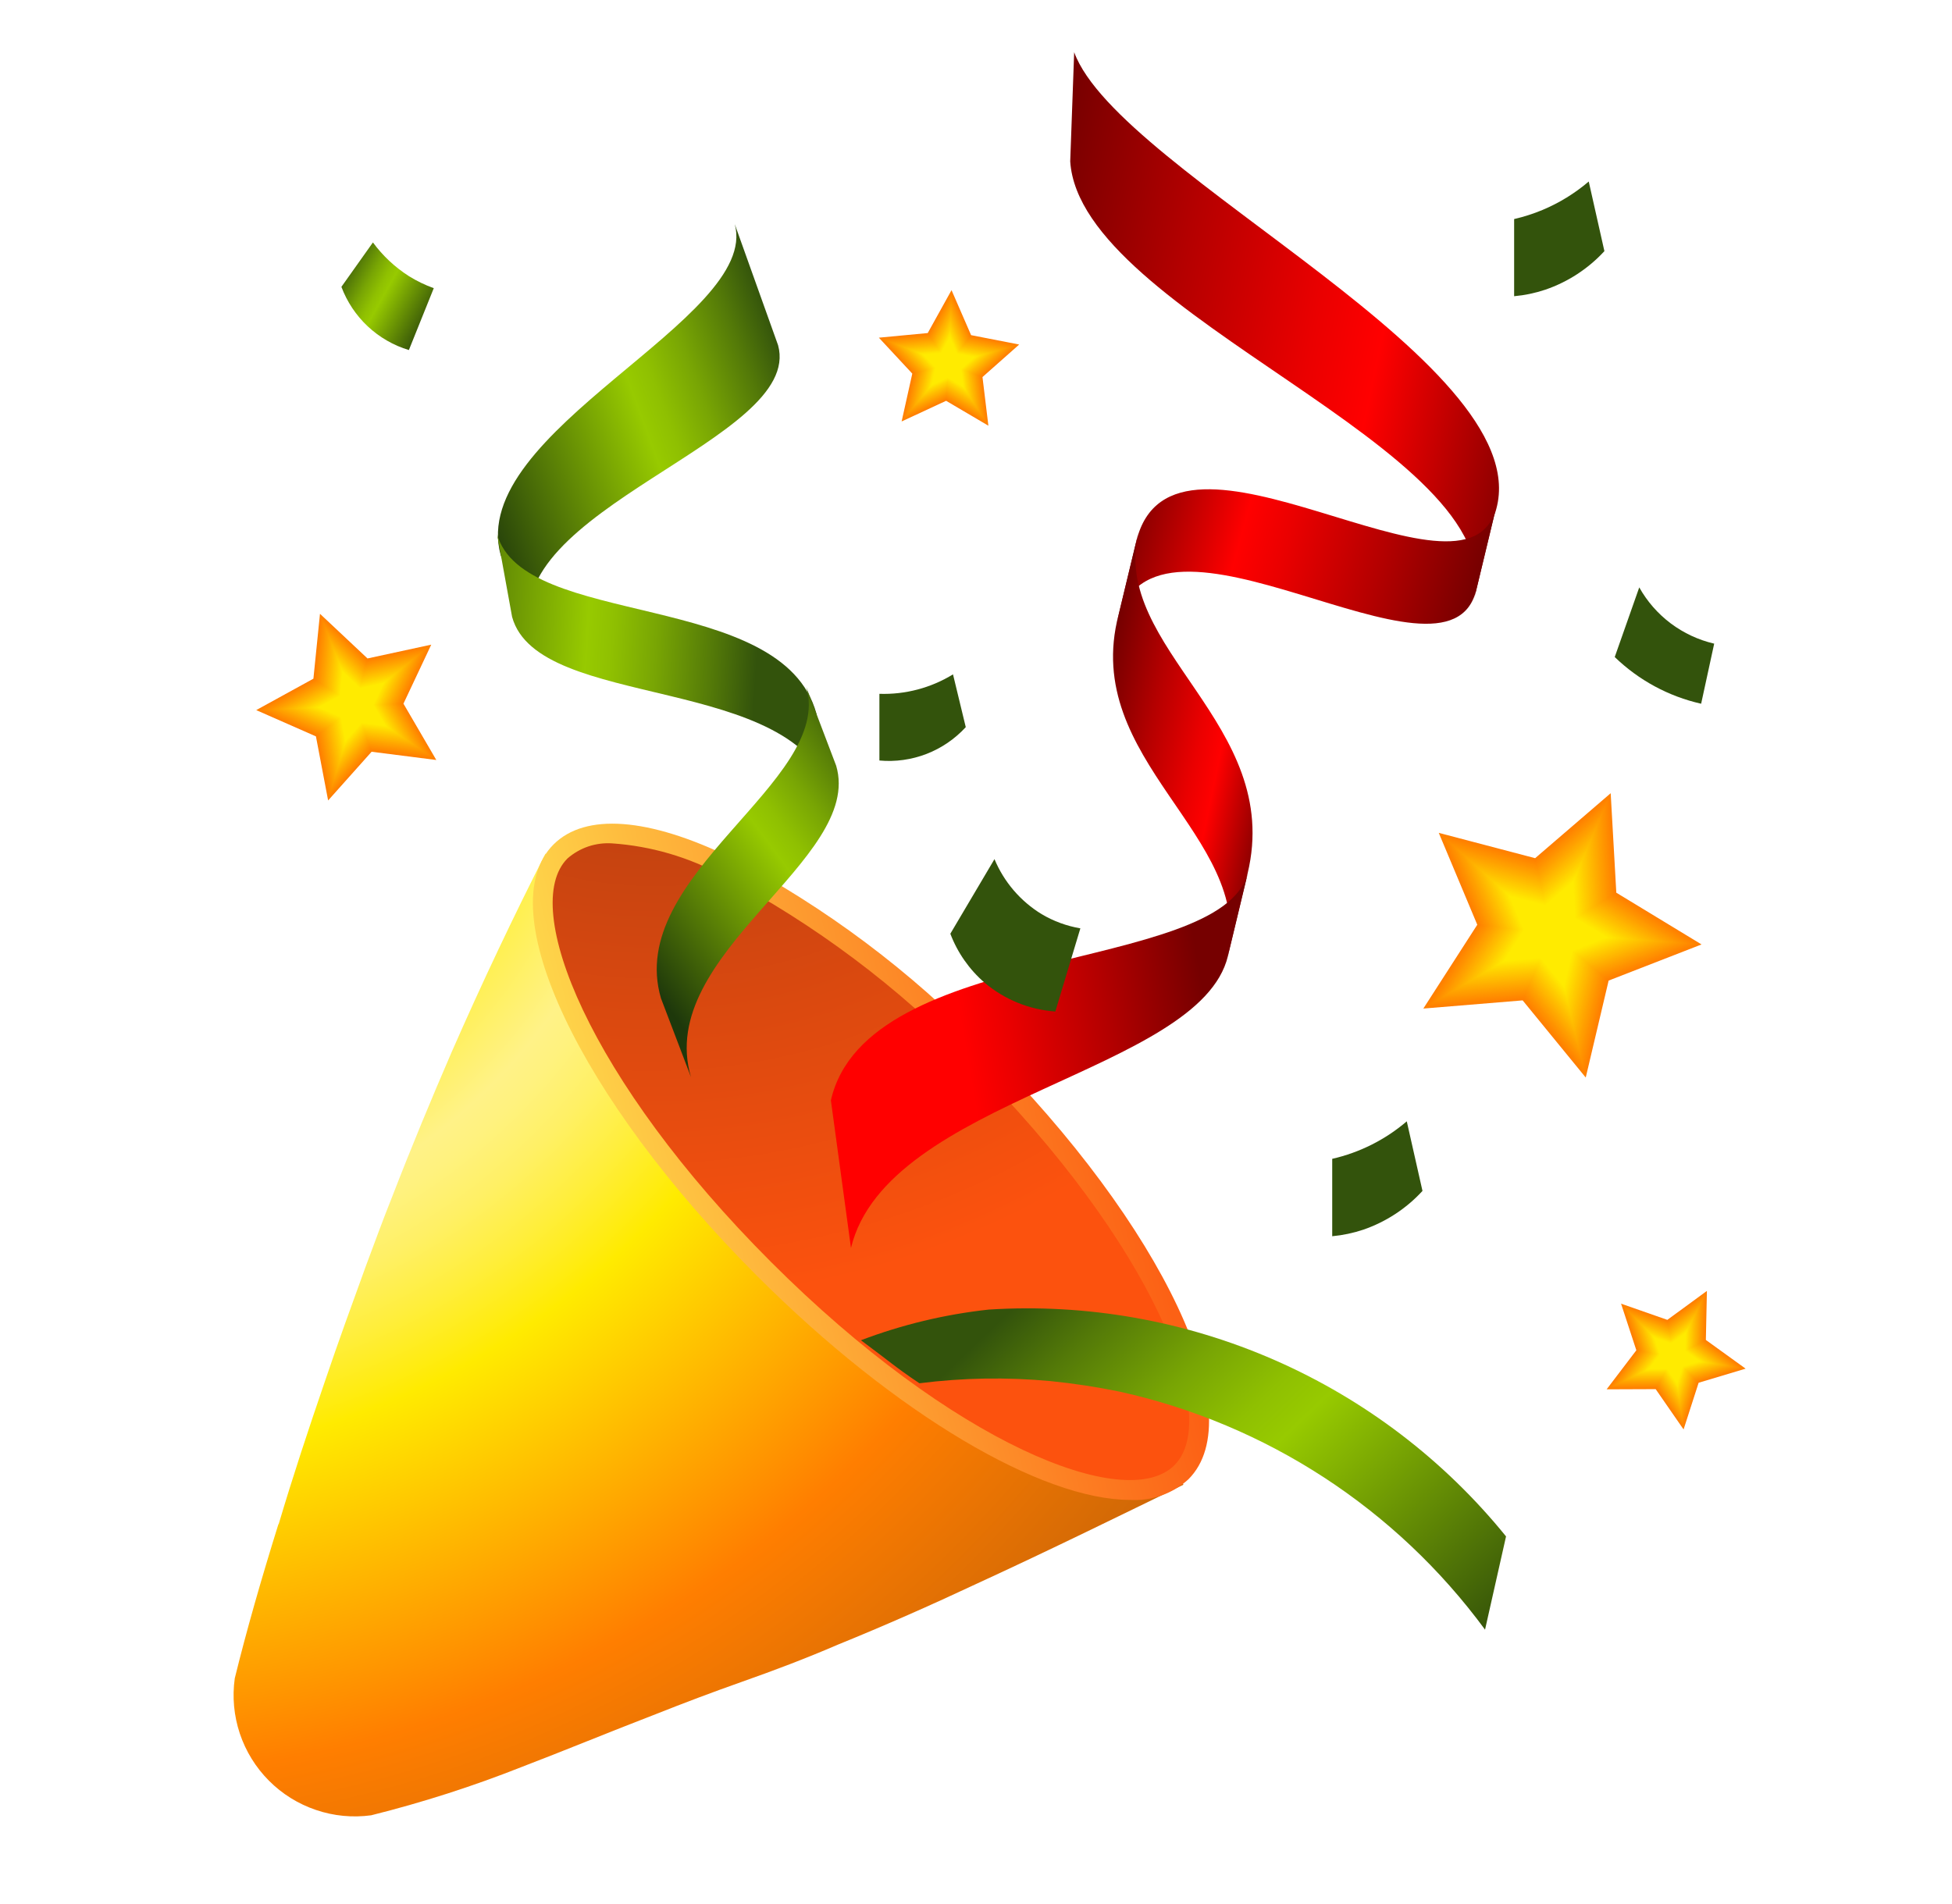 <svg xmlns="http://www.w3.org/2000/svg" width="41" height="40" viewBox="0 0 41 40" fill="none">
  <path d="M24.859 31.19C23.579 31.812 22.09 32.547 20.511 33.273C19.567 33.716 18.579 34.153 17.594 34.553C16.927 34.841 16.249 35.097 15.585 35.331C14.957 35.553 14.359 35.779 13.785 36.007C12.792 36.389 11.868 36.773 10.962 37.119C9.93 37.528 8.873 37.867 7.796 38.136C7.406 38.189 7.009 38.151 6.637 38.024C6.264 37.898 5.926 37.688 5.649 37.409C5.371 37.13 5.162 36.791 5.037 36.418C4.913 36.045 4.876 35.649 4.931 35.259C5.177 34.259 5.487 33.176 5.847 32.023L5.854 32.017C6.147 31.031 6.482 30.017 6.828 29.009C7.103 28.196 7.397 27.389 7.684 26.599C7.869 26.103 8.048 25.613 8.24 25.134C8.647 24.082 9.065 23.077 9.484 22.108C10.136 20.619 10.8 19.226 11.457 17.933C15.926 22.35 20.393 26.769 24.859 31.19Z" fill="url(#paint0_radial_10_2471)"/>
  <path d="M24.814 30.93C26.056 29.688 24.142 25.762 20.541 22.161C16.939 18.559 13.013 16.646 11.772 17.887C10.531 19.128 12.444 23.054 16.046 26.656C19.647 30.257 23.573 32.171 24.814 30.93Z" fill="url(#paint1_radial_10_2471)"/>
  <path d="M23.733 31.51C21.89 31.51 18.82 29.725 15.899 26.803C12.16 23.064 10.283 19.083 11.626 17.741C12.293 17.074 13.62 17.172 15.363 18.021C17.34 19.06 19.137 20.408 20.689 22.014C24.427 25.753 26.305 29.734 24.962 31.077C24.797 31.228 24.603 31.344 24.392 31.418C24.18 31.493 23.956 31.524 23.733 31.51ZM12.861 17.718C12.691 17.706 12.52 17.728 12.358 17.782C12.197 17.837 12.047 17.923 11.919 18.035C10.905 19.049 12.381 22.696 16.192 26.509C20.004 30.323 23.652 31.797 24.667 30.782C25.681 29.767 24.205 26.121 20.393 22.308C18.874 20.736 17.114 19.415 15.18 18.396C14.465 18.006 13.674 17.775 12.861 17.718Z" fill="url(#paint2_linear_10_2471)"/>
  <path d="M33.831 16.664L33.949 18.754L35.739 19.841L33.788 20.6L33.307 22.637L31.982 21.016L29.896 21.188L31.029 19.427L30.22 17.497L32.244 18.029L33.831 16.664Z" fill="#FF7E00"/>
  <path d="M33.817 16.696L33.934 18.763L35.704 19.838L33.774 20.589L33.298 22.604L31.988 21.001L29.925 21.171L31.045 19.429L30.246 17.519L32.247 18.047L33.817 16.696Z" fill="#FF8000"/>
  <path d="M33.803 16.728L33.92 18.773L35.67 19.836L33.761 20.578L33.291 22.571L31.995 20.985L29.954 21.153L31.062 19.432L30.271 17.543L32.252 18.063L33.803 16.728Z" fill="#FF8100"/>
  <path d="M33.79 16.76L33.905 18.782L35.636 19.833L33.748 20.567L33.283 22.538L32.002 20.97L29.983 21.137L31.078 19.433L30.297 17.565L32.255 18.081L33.79 16.76Z" fill="#FF8300"/>
  <path d="M33.777 16.792L33.89 18.791L35.602 19.831L33.735 20.557L33.275 22.505L32.008 20.955L30.013 21.119L31.096 19.435L30.323 17.588L32.259 18.098L33.777 16.792Z" fill="#FF8400"/>
  <path d="M33.763 16.823L33.875 18.8L35.567 19.828L33.721 20.546L33.267 22.473L32.014 20.939L30.041 21.102L31.112 19.437L30.348 17.611L32.262 18.115L33.763 16.823Z" fill="#FF8700"/>
  <path d="M33.749 16.855L33.861 18.809L35.533 19.826L33.709 20.535L33.259 22.44L32.021 20.924L30.071 21.085L31.129 19.439L30.373 17.633L32.266 18.132L33.749 16.855Z" fill="#FF8800"/>
  <path d="M33.736 16.887L33.846 18.818L35.499 19.823L33.696 20.524L33.252 22.407L32.028 20.909L30.099 21.067L31.146 19.441L30.399 17.657L32.27 18.149L33.736 16.887Z" fill="#FF8A00"/>
  <path d="M33.723 16.919L33.831 18.828L35.464 19.821L33.683 20.513L33.243 22.374L32.034 20.893L30.128 21.051L31.163 19.442L30.425 17.679L32.273 18.166L33.723 16.919Z" fill="#FF8C00"/>
  <path d="M33.709 16.951L33.816 18.837L35.43 19.818L33.67 20.503L33.236 22.341L32.041 20.878L30.158 21.033L31.18 19.445L30.45 17.703L32.277 18.183L33.709 16.951Z" fill="#FF8E00"/>
  <path d="M33.695 16.983L33.801 18.846L35.396 19.815L33.657 20.492L33.227 22.308L32.047 20.863L30.186 21.017L31.197 19.447L30.476 17.725L32.281 18.2L33.695 16.983Z" fill="#FF9000"/>
  <path d="M33.682 17.015L33.787 18.855L35.362 19.812L33.643 20.481L33.22 22.275L32.053 20.848L30.216 20.999L31.213 19.448L30.502 17.747L32.284 18.218L33.682 17.015Z" fill="#FF9100"/>
  <path d="M33.668 17.047L33.772 18.865L35.328 19.81L33.631 20.47L33.212 22.242L32.06 20.832L30.245 20.982L31.23 19.451L30.527 17.771L32.288 18.234L33.668 17.047Z" fill="#FF9300"/>
  <path d="M33.655 17.078L33.756 18.874L35.293 19.808L33.617 20.459L33.204 22.21L32.066 20.817L30.274 20.965L31.246 19.453L30.552 17.793L32.291 18.252L33.655 17.078Z" fill="#FF9500"/>
  <path d="M33.642 17.11L33.742 18.883L35.259 19.805L33.604 20.448L33.197 22.177L32.072 20.802L30.303 20.948L31.264 19.454L30.578 17.817L32.295 18.268L33.642 17.11Z" fill="#FF9700"/>
  <path d="M33.627 17.142L33.727 18.892L35.225 19.802L33.592 20.438L33.188 22.144L32.079 20.787L30.332 20.931L31.281 19.456L30.604 17.839L32.299 18.286L33.627 17.142Z" fill="#FF9900"/>
  <path d="M33.614 17.174L33.713 18.902L35.191 19.8L33.578 20.427L33.181 22.111L32.086 20.771L30.362 20.913L31.298 19.458L30.629 17.862L32.303 18.302L33.614 17.174Z" fill="#FF9B00"/>
  <path d="M33.601 17.206L33.697 18.911L35.157 19.797L33.565 20.417L33.172 22.078L32.092 20.756L30.391 20.896L31.314 19.46L30.655 17.885L32.306 18.32L33.601 17.206Z" fill="#FF9D00"/>
  <path d="M33.587 17.238L33.682 18.92L35.122 19.795L33.552 20.406L33.165 22.046L32.099 20.741L30.42 20.879L31.331 19.462L30.681 17.907L32.31 18.337L33.587 17.238Z" fill="#FF9E00"/>
  <path d="M33.573 17.269L33.667 18.929L35.088 19.793L33.539 20.395L33.157 22.012L32.105 20.725L30.448 20.862L31.348 19.464L30.706 17.931L32.313 18.354L33.573 17.269Z" fill="#FFA000"/>
  <path d="M33.56 17.302L33.653 18.938L35.054 19.79L33.526 20.384L33.149 21.98L32.112 20.71L30.477 20.845L31.365 19.466L30.732 17.953L32.318 18.371L33.56 17.302Z" fill="#FFA200"/>
  <path d="M33.547 17.333L33.639 18.948L35.02 19.788L33.514 20.373L33.142 21.947L32.118 20.695L30.507 20.828L31.382 19.468L30.758 17.976L32.321 18.388L33.547 17.333Z" fill="#FFA400"/>
  <path d="M33.533 17.365L33.623 18.957L34.986 19.785L33.5 20.363L33.133 21.914L32.125 20.679L30.536 20.811L31.398 19.47L30.782 17.999L32.324 18.405L33.533 17.365Z" fill="#FFA600"/>
  <path d="M33.519 17.397L33.608 18.966L34.952 19.782L33.487 20.352L33.126 21.881L32.132 20.664L30.565 20.793L31.415 19.472L30.808 18.022L32.328 18.422L33.519 17.397Z" fill="#FFA800"/>
  <path d="M33.506 17.429L33.593 18.975L34.918 19.779L33.474 20.341L33.118 21.848L32.138 20.649L30.594 20.776L31.433 19.473L30.834 18.045L32.332 18.439L33.506 17.429Z" fill="#FFAA00"/>
  <path d="M33.493 17.461L33.579 18.984L34.883 19.777L33.461 20.33L33.11 21.816L32.144 20.633L30.623 20.759L31.449 19.476L30.86 18.067L32.336 18.456L33.493 17.461Z" fill="#FFAB00"/>
  <path d="M33.479 17.492L33.564 18.993L34.849 19.774L33.447 20.319L33.102 21.782L32.151 20.618L30.652 20.742L31.466 19.477L30.885 18.091L32.339 18.473L33.479 17.492Z" fill="#FFAE00"/>
  <path d="M33.465 17.524L33.549 19.003L34.815 19.772L33.435 20.308L33.094 21.75L32.157 20.603L30.682 20.725L31.483 19.479L30.911 18.113L32.343 18.49L33.465 17.524Z" fill="#FFAF00"/>
  <path d="M33.452 17.556L33.534 19.012L34.781 19.769L33.422 20.297L33.087 21.717L32.164 20.587L30.711 20.707L31.499 19.481L30.937 18.136L32.347 18.508L33.452 17.556Z" fill="#FFB100"/>
  <path d="M33.439 17.588L33.52 19.022L34.747 19.767L33.409 20.287L33.079 21.684L32.17 20.573L30.74 20.691L31.516 19.483L30.962 18.159L32.35 18.524L33.439 17.588Z" fill="#FFB400"/>
  <path d="M33.425 17.62L33.505 19.031L34.713 19.764L33.395 20.277L33.071 21.652L32.177 20.558L30.769 20.673L31.534 19.485L30.988 18.182L32.354 18.542L33.425 17.62Z" fill="#FFB500"/>
  <path d="M33.411 17.652L33.49 19.04L34.678 19.762L33.382 20.266L33.062 21.618L32.183 20.542L30.797 20.656L31.55 19.487L31.013 18.205L32.357 18.558L33.411 17.652Z" fill="#FFB700"/>
  <path d="M33.398 17.683L33.475 19.049L34.644 19.759L33.369 20.255L33.055 21.586L32.19 20.527L30.827 20.639L31.567 19.489L31.038 18.227L32.361 18.576L33.398 17.683Z" fill="#FFB900"/>
  <path d="M33.384 17.716L33.46 19.058L34.61 19.757L33.356 20.244L33.048 21.552L32.197 20.512L30.856 20.622L31.584 19.491L31.064 18.25L32.365 18.593L33.384 17.716Z" fill="#FFBB00"/>
  <path d="M33.371 17.747L33.446 19.067L34.575 19.754L33.343 20.233L33.039 21.52L32.202 20.496L30.885 20.605L31.6 19.492L31.09 18.273L32.368 18.61L33.371 17.747Z" fill="#FFBC00"/>
  <path d="M33.357 17.779L33.431 19.077L34.541 19.752L33.33 20.223L33.032 21.487L32.209 20.481L30.914 20.587L31.617 19.495L31.116 18.296L32.372 18.627L33.357 17.779Z" fill="#FFBF00"/>
  <path d="M33.343 17.811L33.416 19.086L34.507 19.749L33.317 20.212L33.023 21.454L32.216 20.466L30.943 20.57L31.634 19.497L31.141 18.319L32.376 18.644L33.343 17.811Z" fill="#FFC000"/>
  <path d="M33.33 17.843L33.401 19.095L34.473 19.747L33.304 20.201L33.016 21.422L32.223 20.45L30.973 20.553L31.651 19.498L31.167 18.342L32.379 18.661L33.33 17.843Z" fill="#FFC200"/>
  <path d="M33.316 17.875L33.386 19.104L34.438 19.743L33.291 20.19L33.007 21.388L32.229 20.435L31.002 20.536L31.667 19.5L31.192 18.364L32.383 18.678L33.316 17.875Z" fill="#FFC500"/>
  <path d="M33.302 17.907L33.372 19.113L34.404 19.741L33.277 20.179L33 21.356L32.235 20.42L31.031 20.519L31.684 19.503L31.217 18.387L32.387 18.695L33.302 17.907Z" fill="#FFC600"/>
  <path d="M33.289 17.938L33.357 19.122L34.37 19.738L33.265 20.168L32.993 21.323L32.242 20.404L31.06 20.502L31.702 19.504L31.243 18.41L32.39 18.712L33.289 17.938Z" fill="#FFC800"/>
  <path d="M33.276 17.97L33.342 19.132L34.336 19.736L33.252 20.157L32.984 21.29L32.248 20.389L31.089 20.485L31.718 19.506L31.269 18.433L32.394 18.729L33.276 17.97Z" fill="#FFCA00"/>
  <path d="M33.263 18.003L33.327 19.141L34.302 19.733L33.239 20.147L32.977 21.258L32.255 20.373L31.118 20.468L31.735 19.508L31.294 18.456L32.398 18.747L33.263 18.003Z" fill="#FFCC00"/>
  <path d="M33.249 18.034L33.312 19.15L34.267 19.731L33.226 20.136L32.968 21.224L32.261 20.358L31.146 20.45L31.752 19.51L31.32 18.478L32.401 18.763L33.249 18.034Z" fill="#FFCD00"/>
  <path d="M33.235 18.066L33.297 19.159L34.233 19.728L33.212 20.125L32.961 21.192L32.267 20.343L31.176 20.433L31.768 19.512L31.346 18.502L32.405 18.781L33.235 18.066Z" fill="#FFD000"/>
  <path d="M33.222 18.098L33.283 19.169L34.199 19.726L33.199 20.115L32.953 21.158L32.274 20.328L31.205 20.416L31.786 19.514L31.372 18.524L32.408 18.797L33.222 18.098Z" fill="#FFD200"/>
  <path d="M33.209 18.13L33.268 19.178L34.165 19.723L33.187 20.104L32.945 21.126L32.281 20.312L31.234 20.399L31.803 19.516L31.397 18.547L32.413 18.814L33.209 18.13Z" fill="#FFD300"/>
  <path d="M33.195 18.162L33.252 19.188L34.131 19.721L33.173 20.093L32.937 21.093L32.287 20.297L31.263 20.382L31.819 19.517L31.422 18.57L32.416 18.832L33.195 18.162Z" fill="#FFD600"/>
  <path d="M33.181 18.193L33.238 19.197L34.097 19.718L33.16 20.082L32.929 21.06L32.293 20.282L31.293 20.364L31.836 19.52L31.448 18.593L32.419 18.848L33.181 18.193Z" fill="#FFD700"/>
  <path d="M33.168 18.225L33.223 19.206L34.063 19.716L33.148 20.072L32.922 21.027L32.3 20.267L31.322 20.348L31.853 19.522L31.473 18.616L32.423 18.866L33.168 18.225Z" fill="#FFDA00"/>
  <path d="M33.154 18.257L33.209 19.215L34.029 19.713L33.134 20.061L32.914 20.994L32.307 20.252L31.351 20.33L31.87 19.523L31.499 18.638L32.427 18.883L33.154 18.257Z" fill="#FFDB00"/>
  <path d="M33.141 18.289L33.193 19.224L33.994 19.711L33.121 20.05L32.906 20.962L32.313 20.236L31.38 20.313L31.887 19.525L31.525 18.662L32.431 18.9L33.141 18.289Z" fill="#FFDD00"/>
  <path d="M33.127 18.321L33.179 19.233L33.96 19.707L33.108 20.039L32.898 20.928L32.32 20.221L31.409 20.296L31.903 19.527L31.55 18.684L32.434 18.917L33.127 18.321Z" fill="#FFE000"/>
  <path d="M33.114 18.352L33.164 19.242L33.926 19.705L33.095 20.028L32.89 20.896L32.326 20.206L31.439 20.279L31.92 19.529L31.576 18.707L32.438 18.934L33.114 18.352Z" fill="#FFE100"/>
  <path d="M33.1 18.384L33.149 19.252L33.892 19.703L33.082 20.017L32.883 20.863L32.333 20.19L31.467 20.262L31.937 19.531L31.602 18.73L32.442 18.951L33.1 18.384Z" fill="#FFE400"/>
  <path d="M33.086 18.417L33.134 19.261L33.857 19.7L33.069 20.007L32.874 20.83L32.339 20.175L31.496 20.244L31.953 19.533L31.627 18.753L32.445 18.968L33.086 18.417Z" fill="#FFE500"/>
  <path d="M33.072 18.448L33.119 19.27L33.823 19.698L33.056 19.996L32.867 20.797L32.346 20.16L31.525 20.227L31.971 19.535L31.652 18.776L32.449 18.985L33.072 18.448Z" fill="#FFE700"/>
  <path d="M33.059 18.48L33.105 19.279L33.789 19.695L33.042 19.985L32.858 20.764L32.352 20.144L31.554 20.21L31.988 19.537L31.678 18.798L32.453 19.003L33.059 18.48Z" fill="#FFE900"/>
  <path d="M33.046 18.512L33.09 19.288L33.755 19.692L33.03 19.974L32.851 20.732L32.358 20.129L31.584 20.193L32.004 19.539L31.704 18.822L32.456 19.019L33.046 18.512Z" fill="#FFEB00"/>
  <path d="M5.382 14.918L6.583 14.258L6.721 12.895L7.719 13.833L9.058 13.543L8.474 14.783L9.164 15.966L7.805 15.793L6.892 16.816L6.636 15.47L5.382 14.918Z" fill="#FF7E00"/>
  <path d="M5.417 14.916L6.598 14.268L6.733 12.926L7.716 13.849L9.032 13.564L8.458 14.783L9.136 15.947L7.8 15.778L6.902 16.783L6.65 15.459L5.417 14.916Z" fill="#FF8000"/>
  <path d="M5.45 14.914L6.612 14.277L6.746 12.957L7.711 13.866L9.007 13.585L8.441 14.784L9.109 15.929L7.794 15.762L6.911 16.752L6.663 15.449L5.45 14.914Z" fill="#FF8300"/>
  <path d="M5.483 14.913L6.627 14.286L6.758 12.988L7.708 13.882L8.982 13.605L8.426 14.785L9.083 15.911L7.789 15.747L6.921 16.719L6.677 15.438L5.483 14.913Z" fill="#FF8500"/>
  <path d="M5.517 14.912L6.64 14.295L6.77 13.019L7.703 13.898L8.955 13.626L8.41 14.785L9.055 15.893L7.783 15.732L6.93 16.688L6.69 15.428L5.517 14.912Z" fill="#FF8800"/>
  <path d="M5.551 14.91L6.655 14.304L6.782 13.051L7.699 13.913L8.931 13.647L8.393 14.786L9.027 15.874L7.778 15.716L6.939 16.655L6.704 15.418L5.551 14.91Z" fill="#FF8B00"/>
  <path d="M5.585 14.908L6.669 14.313L6.794 13.082L7.696 13.929L8.905 13.668L8.377 14.787L9.001 15.856L7.772 15.7L6.948 16.623L6.717 15.408L5.585 14.908Z" fill="#FF8E00"/>
  <path d="M5.618 14.908L6.684 14.322L6.806 13.113L7.691 13.946L8.879 13.688L8.361 14.787L8.973 15.838L7.767 15.684L6.957 16.591L6.731 15.397L5.618 14.908Z" fill="#FF9000"/>
  <path d="M5.651 14.906L6.698 14.332L6.818 13.144L7.687 13.962L8.854 13.708L8.345 14.788L8.946 15.819L7.761 15.669L6.967 16.559L6.744 15.387L5.651 14.906Z" fill="#FF9300"/>
  <path d="M5.686 14.904L6.712 14.341L6.83 13.175L7.683 13.977L8.828 13.729L8.329 14.789L8.918 15.801L7.756 15.653L6.976 16.527L6.757 15.377L5.686 14.904Z" fill="#FF9600"/>
  <path d="M5.719 14.902L6.726 14.35L6.842 13.207L7.679 13.993L8.802 13.75L8.312 14.789L8.891 15.783L7.751 15.637L6.985 16.495L6.77 15.366L5.719 14.902Z" fill="#FF9800"/>
  <path d="M5.753 14.902L6.74 14.359L6.854 13.238L7.675 14.009L8.777 13.771L8.296 14.79L8.864 15.764L7.745 15.623L6.995 16.463L6.784 15.356L5.753 14.902Z" fill="#FF9C00"/>
  <path d="M5.787 14.9L6.755 14.368L6.867 13.268L7.672 14.026L8.752 13.792L8.281 14.791L8.837 15.746L7.741 15.607L7.004 16.431L6.798 15.345L5.787 14.9Z" fill="#FF9E00"/>
  <path d="M5.82 14.898L6.77 14.377L6.878 13.3L7.667 14.042L8.726 13.812L8.264 14.792L8.81 15.727L7.735 15.591L7.014 16.399L6.811 15.335L5.82 14.898Z" fill="#FFA000"/>
  <path d="M5.854 14.897L6.784 14.387L6.891 13.331L7.663 14.057L8.701 13.832L8.248 14.793L8.782 15.709L7.73 15.576L7.023 16.367L6.825 15.324L5.854 14.897Z" fill="#FFA400"/>
  <path d="M5.887 14.896L6.798 14.396L6.902 13.362L7.66 14.073L8.675 13.853L8.231 14.793L8.755 15.691L7.724 15.56L7.032 16.335L6.838 15.314L5.887 14.896Z" fill="#FFA600"/>
  <path d="M5.921 14.894L6.812 14.405L6.915 13.393L7.656 14.089L8.649 13.874L8.216 14.794L8.727 15.672L7.719 15.544L7.041 16.302L6.851 15.304L5.921 14.894Z" fill="#FFA900"/>
  <path d="M5.955 14.893L6.826 14.414L6.926 13.424L7.651 14.106L8.624 13.895L8.2 14.794L8.7 15.654L7.713 15.528L7.05 16.271L6.865 15.293L5.955 14.893Z" fill="#FFAC00"/>
  <path d="M5.988 14.891L6.841 14.422L6.939 13.455L7.647 14.122L8.598 13.915L8.183 14.795L8.673 15.636L7.708 15.513L7.061 16.238L6.879 15.283L5.988 14.891Z" fill="#FFAF00"/>
  <path d="M6.022 14.889L6.856 14.432L6.951 13.487L7.643 14.137L8.572 13.936L8.167 14.796L8.646 15.617L7.703 15.498L7.07 16.207L6.892 15.273L6.022 14.889Z" fill="#FFB100"/>
  <path d="M6.056 14.888L6.87 14.441L6.963 13.518L7.64 14.153L8.547 13.957L8.152 14.797L8.619 15.599L7.697 15.482L7.079 16.174L6.906 15.262L6.056 14.888Z" fill="#FFB500"/>
  <path d="M6.089 14.887L6.884 14.45L6.975 13.548L7.636 14.169L8.521 13.977L8.135 14.797L8.591 15.581L7.692 15.467L7.088 16.142L6.919 15.252L6.089 14.887Z" fill="#FFB700"/>
  <path d="M6.123 14.885L6.898 14.459L6.987 13.58L7.631 14.185L8.496 13.998L8.119 14.798L8.564 15.562L7.686 15.451L7.097 16.11L6.932 15.242L6.123 14.885Z" fill="#FFBA00"/>
  <path d="M6.156 14.883L6.912 14.468L6.999 13.611L7.627 14.202L8.47 14.018L8.102 14.798L8.536 15.544L7.681 15.435L7.107 16.078L6.945 15.231L6.156 14.883Z" fill="#FFBD00"/>
  <path d="M6.19 14.883L6.926 14.477L7.011 13.642L7.623 14.217L8.445 14.039L8.086 14.799L8.51 15.525L7.675 15.42L7.116 16.047L6.959 15.221L6.19 14.883Z" fill="#FFC000"/>
  <path d="M6.224 14.881L6.942 14.487L7.023 13.673L7.62 14.233L8.419 14.06L8.071 14.8L8.482 15.507L7.671 15.404L7.126 16.014L6.973 15.211L6.224 14.881Z" fill="#FFC200"/>
  <path d="M6.257 14.879L6.956 14.496L7.036 13.704L7.616 14.249L8.393 14.081L8.054 14.801L8.455 15.488L7.666 15.388L7.135 15.982L6.986 15.2L6.257 14.879Z" fill="#FFC600"/>
  <path d="M6.292 14.877L6.97 14.505L7.047 13.735L7.612 14.265L8.368 14.102L8.038 14.802L8.428 15.47L7.66 15.373L7.144 15.95L7 15.19L6.292 14.877Z" fill="#FFC800"/>
  <path d="M6.325 14.877L6.984 14.514L7.06 13.767L7.607 14.282L8.342 14.122L8.021 14.803L8.401 15.452L7.655 15.357L7.154 15.918L7.013 15.179L6.325 14.877Z" fill="#FFCB00"/>
  <path d="M6.359 14.875L6.998 14.523L7.071 13.797L7.603 14.297L8.316 14.143L8.006 14.803L8.373 15.433L7.649 15.342L7.163 15.886L7.026 15.169L6.359 14.875Z" fill="#FFCE00"/>
  <path d="M6.392 14.873L7.013 14.533L7.084 13.828L7.6 14.313L8.291 14.163L7.99 14.803L8.345 15.415L7.644 15.326L7.172 15.854L7.04 15.158L6.392 14.873Z" fill="#FFD100"/>
  <path d="M6.426 14.872L7.027 14.542L7.096 13.86L7.596 14.329L8.266 14.184L7.973 14.804L8.319 15.397L7.638 15.311L7.182 15.822L7.053 15.148L6.426 14.872Z" fill="#FFD300"/>
  <path d="M6.46 14.871L7.042 14.551L7.108 13.891L7.592 14.345L8.24 14.205L7.957 14.805L8.292 15.378L7.633 15.295L7.191 15.79L7.067 15.138L6.46 14.871Z" fill="#FFD700"/>
  <path d="M6.493 14.869L7.056 14.56L7.12 13.922L7.587 14.362L8.215 14.226L7.941 14.806L8.264 15.36L7.627 15.279L7.201 15.758L7.081 15.127L6.493 14.869Z" fill="#FFDA00"/>
  <path d="M6.527 14.867L7.07 14.569L7.132 13.953L7.584 14.377L8.189 14.246L7.925 14.807L8.237 15.342L7.622 15.263L7.21 15.726L7.094 15.117L6.527 14.867Z" fill="#FFDC00"/>
  <path d="M6.561 14.866L7.084 14.578L7.144 13.984L7.58 14.393L8.163 14.267L7.909 14.807L8.21 15.323L7.617 15.248L7.219 15.693L7.107 15.107L6.561 14.866Z" fill="#FFE000"/>
  <path d="M6.594 14.864L7.099 14.588L7.156 14.015L7.575 14.409L8.138 14.287L7.892 14.807L8.182 15.305L7.611 15.232L7.228 15.662L7.12 15.097L6.594 14.864Z" fill="#FFE200"/>
  <path d="M6.628 14.863L7.113 14.597L7.168 14.047L7.571 14.425L8.112 14.308L7.876 14.808L8.155 15.287L7.606 15.217L7.237 15.63L7.134 15.086L6.628 14.863Z" fill="#FFE500"/>
  <path d="M6.662 14.862L7.127 14.606L7.181 14.078L7.567 14.442L8.087 14.329L7.861 14.809L8.128 15.268L7.601 15.202L7.247 15.598L7.148 15.076L6.662 14.862Z" fill="#FFE900"/>
  <path d="M6.696 14.86L7.142 14.615L7.192 14.108L7.564 14.457L8.062 14.349L7.844 14.81L8.101 15.25L7.596 15.186L7.257 15.566L7.162 15.065L6.696 14.86Z" fill="#FFEB00"/>
  <path d="M18.46 7.094L19.486 6.997L19.986 6.096L20.397 7.041L21.407 7.238L20.636 7.921L20.76 8.943L19.872 8.42L18.938 8.854L19.162 7.849L18.46 7.094Z" fill="#FF7E00"/>
  <path d="M18.492 7.107L19.495 7.011L19.985 6.13L20.386 7.054L21.375 7.247L20.62 7.915L20.742 8.915L19.874 8.403L18.96 8.828L19.178 7.844L18.492 7.107Z" fill="#FF8100"/>
  <path d="M18.524 7.119L19.505 7.025L19.983 6.163L20.376 7.067L21.343 7.257L20.605 7.909L20.724 8.887L19.875 8.387L18.981 8.803L19.195 7.84L18.524 7.119Z" fill="#FF8400"/>
  <path d="M18.556 7.131L19.514 7.039L19.982 6.197L20.366 7.081L21.311 7.265L20.59 7.903L20.706 8.859L19.877 8.37L19.002 8.777L19.212 7.836L18.556 7.131Z" fill="#FF8800"/>
  <path d="M18.587 7.143L19.524 7.053L19.981 6.231L20.356 7.094L21.279 7.274L20.574 7.897L20.688 8.832L19.877 8.353L19.024 8.75L19.228 7.832L18.587 7.143Z" fill="#FF8C00"/>
  <path d="M18.619 7.155L19.534 7.067L19.98 6.264L20.346 7.107L21.247 7.283L20.559 7.892L20.67 8.803L19.879 8.337L19.046 8.724L19.245 7.827L18.619 7.155Z" fill="#FF9000"/>
  <path d="M18.651 7.168L19.543 7.082L19.979 6.298L20.336 7.12L21.215 7.293L20.544 7.886L20.652 8.776L19.88 8.32L19.067 8.698L19.262 7.823L18.651 7.168Z" fill="#FF9300"/>
  <path d="M18.683 7.179L19.553 7.096L19.977 6.332L20.326 7.133L21.183 7.302L20.528 7.88L20.634 8.748L19.881 8.303L19.089 8.672L19.278 7.819L18.683 7.179Z" fill="#FF9700"/>
  <path d="M18.715 7.192L19.562 7.11L19.977 6.366L20.316 7.147L21.151 7.31L20.513 7.874L20.616 8.72L19.882 8.287L19.11 8.646L19.295 7.815L18.715 7.192Z" fill="#FF9B00"/>
  <path d="M18.747 7.203L19.572 7.124L19.975 6.399L20.306 7.16L21.119 7.319L20.498 7.868L20.598 8.692L19.884 8.271L19.132 8.62L19.312 7.811L18.747 7.203Z" fill="#FF9E00"/>
  <path d="M18.778 7.216L19.582 7.138L19.974 6.433L20.295 7.173L21.087 7.328L20.483 7.862L20.58 8.663L19.885 8.254L19.153 8.594L19.328 7.807L18.778 7.216Z" fill="#FFA200"/>
  <path d="M18.811 7.228L19.592 7.152L19.973 6.467L20.285 7.187L21.055 7.338L20.468 7.857L20.563 8.636L19.887 8.238L19.175 8.568L19.345 7.802L18.811 7.228Z" fill="#FFA600"/>
  <path d="M18.842 7.24L19.601 7.167L19.971 6.501L20.275 7.2L21.023 7.346L20.451 7.851L20.544 8.607L19.887 8.221L19.197 8.542L19.361 7.798L18.842 7.24Z" fill="#FFAA00"/>
  <path d="M18.874 7.252L19.611 7.182L19.97 6.534L20.265 7.213L20.991 7.355L20.436 7.845L20.526 8.58L19.889 8.204L19.217 8.516L19.378 7.793L18.874 7.252Z" fill="#FFAE00"/>
  <path d="M18.906 7.264L19.621 7.196L19.969 6.568L20.255 7.227L20.959 7.364L20.422 7.839L20.508 8.552L19.89 8.188L19.239 8.49L19.395 7.789L18.906 7.264Z" fill="#FFB100"/>
  <path d="M18.938 7.276L19.63 7.21L19.968 6.602L20.245 7.24L20.927 7.373L20.406 7.833L20.49 8.524L19.892 8.171L19.261 8.464L19.412 7.785L18.938 7.276Z" fill="#FFB500"/>
  <path d="M18.97 7.288L19.64 7.224L19.966 6.636L20.235 7.253L20.895 7.383L20.391 7.827L20.472 8.496L19.892 8.154L19.282 8.438L19.428 7.781L18.97 7.288Z" fill="#FFB900"/>
  <path d="M19.002 7.3L19.649 7.238L19.966 6.669L20.225 7.266L20.863 7.391L20.376 7.822L20.454 8.468L19.893 8.137L19.303 8.412L19.445 7.777L19.002 7.3Z" fill="#FFBC00"/>
  <path d="M19.033 7.312L19.659 7.253L19.964 6.703L20.214 7.279L20.831 7.4L20.36 7.816L20.436 8.44L19.895 8.121L19.325 8.386L19.462 7.772L19.033 7.312Z" fill="#FFC000"/>
  <path d="M19.065 7.324L19.668 7.267L19.963 6.737L20.204 7.293L20.799 7.409L20.345 7.811L20.418 8.412L19.896 8.104L19.347 8.36L19.478 7.768L19.065 7.324Z" fill="#FFC500"/>
  <path d="M19.098 7.337L19.678 7.281L19.962 6.771L20.194 7.306L20.768 7.418L20.33 7.805L20.4 8.384L19.898 8.088L19.369 8.333L19.495 7.764L19.098 7.337Z" fill="#FFC800"/>
  <path d="M19.129 7.348L19.687 7.295L19.961 6.804L20.184 7.319L20.735 7.427L20.314 7.799L20.382 8.356L19.898 8.071L19.39 8.307L19.511 7.76L19.129 7.348Z" fill="#FFCC00"/>
  <path d="M19.161 7.361L19.697 7.309L19.959 6.838L20.174 7.332L20.703 7.436L20.299 7.793L20.364 8.328L19.9 8.054L19.411 8.282L19.528 7.755L19.161 7.361Z" fill="#FFD000"/>
  <path d="M19.192 7.372L19.707 7.323L19.958 6.872L20.164 7.346L20.671 7.445L20.284 7.787L20.346 8.3L19.901 8.037L19.432 8.256L19.545 7.751L19.192 7.372Z" fill="#FFD300"/>
  <path d="M19.224 7.385L19.717 7.338L19.957 6.906L20.154 7.359L20.639 7.454L20.268 7.782L20.328 8.273L19.902 8.021L19.454 8.229L19.562 7.747L19.224 7.385Z" fill="#FFD700"/>
  <path d="M19.257 7.397L19.727 7.352L19.956 6.939L20.144 7.372L20.608 7.463L20.253 7.776L20.31 8.244L19.904 8.004L19.476 8.203L19.578 7.742L19.257 7.397Z" fill="#FFDB00"/>
  <path d="M19.288 7.409L19.736 7.366L19.954 6.973L20.133 7.386L20.575 7.472L20.238 7.77L20.292 8.217L19.905 7.987L19.497 8.178L19.595 7.738L19.288 7.409Z" fill="#FFE000"/>
  <path d="M19.32 7.421L19.746 7.38L19.953 7.007L20.123 7.399L20.543 7.481L20.222 7.764L20.274 8.188L19.906 7.971L19.518 8.152L19.611 7.734L19.32 7.421Z" fill="#FFE400"/>
  <path d="M19.352 7.433L19.755 7.395L19.952 7.041L20.113 7.412L20.511 7.49L20.207 7.758L20.257 8.16L19.907 7.955L19.54 8.126L19.628 7.73L19.352 7.433Z" fill="#FFE700"/>
  <path d="M19.384 7.445L19.765 7.409L19.951 7.074L20.103 7.425L20.479 7.499L20.193 7.753L20.238 8.133L19.908 7.938L19.562 8.099L19.645 7.726L19.384 7.445Z" fill="#FFEB00"/>
  <path d="M34.049 27.388L35.021 27.728L35.852 27.12L35.83 28.15L36.665 28.753L35.678 29.049L35.362 30.03L34.776 29.183L33.746 29.187L34.37 28.367L34.049 27.388Z" fill="#FF7E00"/>
  <path d="M34.072 27.413L35.024 27.745L35.837 27.151L35.815 28.158L36.632 28.748L35.666 29.038L35.358 29.997L34.784 29.168L33.776 29.172L34.387 28.37L34.072 27.413Z" fill="#FF8100"/>
  <path d="M34.097 27.437L35.027 27.762L35.822 27.181L35.8 28.166L36.599 28.742L35.655 29.026L35.353 29.964L34.792 29.154L33.807 29.157L34.404 28.373L34.097 27.437Z" fill="#FF8400"/>
  <path d="M34.121 27.461L35.03 27.779L35.807 27.211L35.786 28.173L36.567 28.738L35.644 29.014L35.349 29.932L34.801 29.139L33.837 29.142L34.421 28.376L34.121 27.461Z" fill="#FF8800"/>
  <path d="M34.144 27.485L35.032 27.796L35.791 27.241L35.77 28.182L36.533 28.733L35.632 29.003L35.344 29.898L34.808 29.125L33.867 29.128L34.437 28.379L34.144 27.485Z" fill="#FF8C00"/>
  <path d="M34.168 27.51L35.035 27.813L35.776 27.271L35.755 28.189L36.501 28.727L35.62 28.991L35.34 29.866L34.816 29.11L33.898 29.113L34.455 28.383L34.168 27.51Z" fill="#FF9000"/>
  <path d="M34.192 27.534L35.038 27.83L35.762 27.301L35.742 28.197L36.468 28.722L35.609 28.979L35.335 29.832L34.825 29.096L33.928 29.098L34.472 28.386L34.192 27.534Z" fill="#FF9300"/>
  <path d="M34.216 27.558L35.041 27.847L35.746 27.331L35.727 28.205L36.435 28.717L35.598 28.968L35.331 29.8L34.833 29.081L33.959 29.084L34.488 28.388L34.216 27.558Z" fill="#FF9700"/>
  <path d="M34.24 27.582L35.043 27.864L35.73 27.362L35.711 28.212L36.402 28.711L35.586 28.956L35.325 29.767L34.84 29.067L33.989 29.069L34.505 28.392L34.24 27.582Z" fill="#FF9B00"/>
  <path d="M34.263 27.607L35.046 27.881L35.715 27.392L35.697 28.221L36.369 28.706L35.575 28.944L35.321 29.734L34.849 29.052L34.02 29.055L34.522 28.395L34.263 27.607Z" fill="#FF9E00"/>
  <path d="M34.287 27.632L35.049 27.898L35.701 27.422L35.682 28.228L36.337 28.701L35.564 28.933L35.316 29.701L34.857 29.038L34.05 29.04L34.539 28.398L34.287 27.632Z" fill="#FFA200"/>
  <path d="M34.311 27.656L35.051 27.915L35.685 27.452L35.667 28.236L36.304 28.695L35.552 28.921L35.312 29.668L34.865 29.023L34.081 29.025L34.556 28.401L34.311 27.656Z" fill="#FFA600"/>
  <path d="M34.335 27.68L35.055 27.932L35.67 27.482L35.653 28.244L36.271 28.69L35.541 28.909L35.307 29.635L34.873 29.008L34.111 29.011L34.573 28.404L34.335 27.68Z" fill="#FFAA00"/>
  <path d="M34.359 27.704L35.057 27.948L35.655 27.512L35.638 28.252L36.238 28.685L35.529 28.898L35.303 29.602L34.882 28.994L34.142 28.996L34.59 28.407L34.359 27.704Z" fill="#FFAE00"/>
  <path d="M34.383 27.728L35.06 27.966L35.64 27.542L35.623 28.259L36.205 28.68L35.518 28.886L35.298 29.569L34.89 28.979L34.171 28.982L34.606 28.411L34.383 27.728Z" fill="#FFB100"/>
  <path d="M34.406 27.753L35.063 27.983L35.624 27.573L35.608 28.267L36.172 28.674L35.506 28.874L35.293 29.537L34.897 28.965L34.202 28.967L34.623 28.413L34.406 27.753Z" fill="#FFB500"/>
  <path d="M34.431 27.777L35.066 27.999L35.609 27.602L35.594 28.275L36.14 28.669L35.495 28.863L35.289 29.503L34.906 28.95L34.232 28.953L34.641 28.417L34.431 27.777Z" fill="#FFB900"/>
  <path d="M34.454 27.802L35.068 28.017L35.594 27.633L35.579 28.283L36.106 28.664L35.483 28.851L35.284 29.47L34.914 28.936L34.263 28.938L34.657 28.42L34.454 27.802Z" fill="#FFBC00"/>
  <path d="M34.478 27.826L35.071 28.033L35.578 27.663L35.564 28.291L36.074 28.658L35.472 28.839L35.28 29.438L34.921 28.921L34.293 28.922L34.674 28.422L34.478 27.826Z" fill="#FFC000"/>
  <path d="M34.502 27.85L35.074 28.05L35.563 27.692L35.55 28.298L36.04 28.653L35.46 28.828L35.275 29.404L34.93 28.907L34.324 28.908L34.69 28.426L34.502 27.85Z" fill="#FFC500"/>
  <path d="M34.526 27.874L35.077 28.067L35.548 27.723L35.535 28.307L36.008 28.648L35.449 28.816L35.271 29.372L34.938 28.892L34.354 28.893L34.708 28.429L34.526 27.874Z" fill="#FFC800"/>
  <path d="M34.55 27.899L35.08 28.084L35.533 27.753L35.52 28.314L35.976 28.642L35.437 28.804L35.266 29.338L34.946 28.878L34.385 28.879L34.725 28.433L34.55 27.899Z" fill="#FFCC00"/>
  <path d="M34.574 27.923L35.082 28.102L35.517 27.783L35.505 28.322L35.942 28.637L35.426 28.793L35.261 29.306L34.954 28.863L34.415 28.864L34.741 28.435L34.574 27.923Z" fill="#FFD000"/>
  <path d="M34.597 27.948L35.085 28.118L35.502 27.813L35.491 28.33L35.91 28.633L35.415 28.781L35.257 29.273L34.962 28.848L34.446 28.85L34.759 28.438L34.597 27.948Z" fill="#FFD300"/>
  <path d="M34.621 27.972L35.088 28.135L35.487 27.843L35.476 28.337L35.877 28.627L35.403 28.769L35.252 29.24L34.971 28.833L34.476 28.835L34.776 28.442L34.621 27.972Z" fill="#FFD700"/>
  <path d="M34.645 27.996L35.09 28.152L35.472 27.873L35.461 28.346L35.844 28.622L35.391 28.758L35.247 29.207L34.978 28.819L34.506 28.82L34.792 28.445L34.645 27.996Z" fill="#FFDB00"/>
  <path d="M34.669 28.021L35.094 28.169L35.457 27.903L35.447 28.353L35.812 28.617L35.381 28.746L35.243 29.174L34.987 28.804L34.537 28.806L34.809 28.448L34.669 28.021Z" fill="#FFE000"/>
  <path d="M34.693 28.045L35.096 28.186L35.441 27.933L35.431 28.361L35.778 28.612L35.369 28.734L35.238 29.141L34.995 28.79L34.567 28.791L34.827 28.451L34.693 28.045Z" fill="#FFE400"/>
  <path d="M34.716 28.069L35.099 28.203L35.426 27.964L35.417 28.369L35.745 28.606L35.357 28.723L35.233 29.108L35.003 28.775L34.597 28.777L34.843 28.454L34.716 28.069Z" fill="#FFE700"/>
  <path d="M34.74 28.093L35.102 28.22L35.41 27.994L35.402 28.377L35.713 28.601L35.346 28.711L35.229 29.075L35.01 28.761L34.628 28.762L34.86 28.457L34.74 28.093Z" fill="#FFEB00"/>
  <path d="M30.966 12.57C31.72 9.428 22.686 6.628 22.479 3.39L22.562 1.097C23.5 3.667 32.551 7.729 31.381 10.838L30.966 12.57Z" fill="url(#paint3_linear_10_2471)"/>
  <path d="M23.451 13.105C24.205 9.963 30.422 14.834 31.009 12.39L31.426 10.658C30.842 13.102 24.622 8.232 23.867 11.374L23.451 13.105Z" fill="url(#paint4_linear_10_2471)"/>
  <path d="M25.789 20.083C26.332 17.55 22.693 15.982 23.494 12.917L23.911 11.186C23.327 13.63 26.959 15.206 26.205 18.348L25.789 20.083Z" fill="url(#paint5_linear_10_2471)"/>
  <path d="M17.874 26.218C18.628 23.076 25.203 22.53 25.791 20.086L26.207 18.354C25.616 20.477 18.207 19.806 17.452 23.116L17.874 26.218Z" fill="url(#paint6_linear_10_2471)"/>
  <path d="M20.766 27.512C19.848 27.612 18.947 27.828 18.084 28.156L18.091 28.162C18.416 28.404 18.621 28.562 18.72 28.638C18.856 28.742 19.053 28.888 19.311 29.06C20.224 28.944 21.146 28.929 22.061 29.014C22.55 29.063 23.037 29.137 23.518 29.236C26.597 29.917 29.324 31.694 31.192 34.236C31.339 33.578 31.486 32.927 31.633 32.277C30.333 30.673 28.669 29.404 26.778 28.575C24.887 27.746 22.826 27.381 20.766 27.512Z" fill="url(#paint7_linear_10_2471)"/>
  <path d="M11.161 13.311C10.447 10.706 16.889 9.246 16.343 7.253L15.433 4.709C15.979 6.701 9.803 9.056 10.516 11.661L11.161 13.311Z" fill="url(#paint8_linear_10_2471)"/>
  <path d="M17.463 16.727C16.75 14.123 11.302 14.951 10.756 12.959L10.44 11.219C10.985 13.212 16.434 12.386 17.147 14.988L17.463 16.727Z" fill="url(#paint9_linear_10_2471)"/>
  <path d="M14.513 22.626C13.748 20.035 18.149 18.067 17.563 16.086L16.935 14.435C17.518 16.416 13.118 18.385 13.884 20.975L14.513 22.626Z" fill="url(#paint10_linear_10_2471)"/>
  <path d="M22.166 21.25C21.621 21.211 21.101 21 20.683 20.647C20.36 20.369 20.112 20.014 19.961 19.616C20.27 19.094 20.579 18.572 20.888 18.049C21.088 18.529 21.435 18.933 21.878 19.204C22.129 19.353 22.405 19.454 22.692 19.503L22.166 21.25Z" fill="url(#paint11_linear_10_2471)"/>
  <path d="M20.285 15.276C20.057 15.524 19.775 15.717 19.46 15.839C19.145 15.96 18.807 16.008 18.471 15.977V14.576C19.015 14.594 19.553 14.452 20.017 14.167L20.285 15.276Z" fill="url(#paint12_linear_10_2471)"/>
  <path d="M33.699 5.276C33.359 5.645 32.932 5.924 32.457 6.086C32.245 6.157 32.026 6.203 31.803 6.223V4.602C32.007 4.555 32.206 4.491 32.398 4.411C32.751 4.263 33.079 4.062 33.37 3.813L33.699 5.276Z" fill="url(#paint13_linear_10_2471)"/>
  <path d="M7.171 6.026C7.289 6.341 7.478 6.625 7.724 6.856C7.97 7.086 8.265 7.257 8.588 7.354L9.111 6.054C8.93 5.989 8.757 5.905 8.593 5.804C8.298 5.616 8.04 5.375 7.833 5.093L7.171 6.026Z" fill="url(#paint14_linear_10_2471)"/>
  <path d="M29.878 25.019C29.538 25.39 29.111 25.669 28.636 25.833C28.424 25.904 28.205 25.95 27.982 25.971V24.345C28.56 24.213 29.098 23.942 29.548 23.557L29.878 25.019Z" fill="url(#paint15_linear_10_2471)"/>
  <path d="M35.731 14.784C35.047 14.63 34.419 14.29 33.916 13.803L34.431 12.34C34.597 12.636 34.822 12.893 35.093 13.097C35.364 13.3 35.675 13.445 36.005 13.522L35.731 14.784Z" fill="url(#paint16_linear_10_2471)"/>
  <defs>
    <radialGradient id="paint0_radial_10_2471" cx="0" cy="0" r="1" gradientUnits="userSpaceOnUse" gradientTransform="translate(1.608 14.111) rotate(45) scale(42.917)">
      <stop stop-color="#934A0C"/>
      <stop offset="0.106" stop-color="#FF7E00"/>
      <stop offset="0.186" stop-color="#FFEB00"/>
      <stop offset="0.234" stop-color="#FFEF45"/>
      <stop offset="0.284" stop-color="#FFF287"/>
      <stop offset="0.298" stop-color="#FFF27E"/>
      <stop offset="0.322" stop-color="#FFF065"/>
      <stop offset="0.351" stop-color="#FFEE3C"/>
      <stop offset="0.386" stop-color="#FFEB04"/>
      <stop offset="0.388" stop-color="#FFEB00"/>
      <stop offset="0.545" stop-color="#FF7E00"/>
      <stop offset="0.93" stop-color="#6D3913"/>
    </radialGradient>
    <radialGradient id="paint1_radial_10_2471" cx="0" cy="0" r="1" gradientUnits="userSpaceOnUse" gradientTransform="translate(13.995 9.969) rotate(45) scale(17.176 17.544)">
      <stop stop-color="#993712"/>
      <stop offset="1" stop-color="#FC520E"/>
    </radialGradient>
    <linearGradient id="paint2_linear_10_2471" x1="10.345" y1="26.426" x2="23.491" y2="23.087" gradientUnits="userSpaceOnUse">
      <stop stop-color="#FFEF56"/>
      <stop offset="1" stop-color="#FC6115"/>
    </linearGradient>
    <linearGradient id="paint3_linear_10_2471" x1="32.035" y1="7.949" x2="21.624" y2="5.781" gradientUnits="userSpaceOnUse">
      <stop stop-color="#8E0000"/>
      <stop offset="0.293" stop-color="#FF0000"/>
      <stop offset="0.428" stop-color="#EA0000"/>
      <stop offset="0.708" stop-color="#B40000"/>
      <stop offset="1" stop-color="#760000"/>
    </linearGradient>
    <linearGradient id="paint4_linear_10_2471" x1="23.985" y1="10.938" x2="30.89" y2="12.825" gradientUnits="userSpaceOnUse">
      <stop stop-color="#8E0000"/>
      <stop offset="0.293" stop-color="#FF0000"/>
      <stop offset="0.428" stop-color="#EA0000"/>
      <stop offset="0.708" stop-color="#B40000"/>
      <stop offset="1" stop-color="#760000"/>
    </linearGradient>
    <linearGradient id="paint5_linear_10_2471" x1="26.715" y1="16.045" x2="23.029" y2="15.278" gradientUnits="userSpaceOnUse">
      <stop stop-color="#8E0000"/>
      <stop offset="0.293" stop-color="#FF0000"/>
      <stop offset="0.428" stop-color="#EA0000"/>
      <stop offset="0.708" stop-color="#B40000"/>
      <stop offset="1" stop-color="#760000"/>
    </linearGradient>
    <linearGradient id="paint6_linear_10_2471" x1="18.279" y1="22.934" x2="25.424" y2="21.702" gradientUnits="userSpaceOnUse">
      <stop offset="0.293" stop-color="#FF0000"/>
      <stop offset="0.428" stop-color="#EA0000"/>
      <stop offset="0.708" stop-color="#B40000"/>
      <stop offset="1" stop-color="#760000"/>
    </linearGradient>
    <linearGradient id="paint7_linear_10_2471" x1="33.31" y1="38.98" x2="20.896" y2="26.024" gradientUnits="userSpaceOnUse">
      <stop offset="0.188" stop-color="#1E380B"/>
      <stop offset="0.598" stop-color="#97CA00"/>
      <stop offset="0.648" stop-color="#8FC001"/>
      <stop offset="0.733" stop-color="#78A504"/>
      <stop offset="0.843" stop-color="#537908"/>
      <stop offset="0.927" stop-color="#33530C"/>
    </linearGradient>
    <linearGradient id="paint8_linear_10_2471" x1="7.931" y1="10.986" x2="17.299" y2="7.536" gradientUnits="userSpaceOnUse">
      <stop offset="0.188" stop-color="#1E380B"/>
      <stop offset="0.598" stop-color="#97CA00"/>
      <stop offset="0.648" stop-color="#8FC001"/>
      <stop offset="0.733" stop-color="#78A504"/>
      <stop offset="0.843" stop-color="#537908"/>
      <stop offset="0.927" stop-color="#33530C"/>
    </linearGradient>
    <linearGradient id="paint9_linear_10_2471" x1="5.785" y1="13.484" x2="16.675" y2="14.137" gradientUnits="userSpaceOnUse">
      <stop offset="0.188" stop-color="#1E380B"/>
      <stop offset="0.598" stop-color="#97CA00"/>
      <stop offset="0.648" stop-color="#8FC001"/>
      <stop offset="0.733" stop-color="#78A504"/>
      <stop offset="0.843" stop-color="#537908"/>
      <stop offset="0.927" stop-color="#33530C"/>
    </linearGradient>
    <linearGradient id="paint10_linear_10_2471" x1="11.985" y1="21.303" x2="19.346" y2="15.846" gradientUnits="userSpaceOnUse">
      <stop offset="0.188" stop-color="#1E380B"/>
      <stop offset="0.598" stop-color="#97CA00"/>
      <stop offset="0.648" stop-color="#8FC001"/>
      <stop offset="0.733" stop-color="#78A504"/>
      <stop offset="0.843" stop-color="#537908"/>
      <stop offset="0.927" stop-color="#33530C"/>
    </linearGradient>
    <linearGradient id="paint11_linear_10_2471" x1="57.55" y1="59.943" x2="55.569" y2="55.756" gradientUnits="userSpaceOnUse">
      <stop offset="0.188" stop-color="#1E380B"/>
      <stop offset="0.598" stop-color="#97CA00"/>
      <stop offset="0.648" stop-color="#8FC001"/>
      <stop offset="0.733" stop-color="#78A504"/>
      <stop offset="0.843" stop-color="#537908"/>
      <stop offset="0.927" stop-color="#33530C"/>
    </linearGradient>
    <linearGradient id="paint12_linear_10_2471" x1="60.703" y1="61.353" x2="61.135" y2="58.141" gradientUnits="userSpaceOnUse">
      <stop offset="0.188" stop-color="#1E380B"/>
      <stop offset="0.598" stop-color="#97CA00"/>
      <stop offset="0.648" stop-color="#8FC001"/>
      <stop offset="0.733" stop-color="#78A504"/>
      <stop offset="0.843" stop-color="#537908"/>
      <stop offset="0.927" stop-color="#33530C"/>
    </linearGradient>
    <linearGradient id="paint13_linear_10_2471" x1="70.7" y1="47.83" x2="71.375" y2="45.141" gradientUnits="userSpaceOnUse">
      <stop offset="0.188" stop-color="#1E380B"/>
      <stop offset="0.598" stop-color="#97CA00"/>
      <stop offset="0.648" stop-color="#8FC001"/>
      <stop offset="0.733" stop-color="#78A504"/>
      <stop offset="0.843" stop-color="#537908"/>
      <stop offset="0.927" stop-color="#33530C"/>
    </linearGradient>
    <linearGradient id="paint14_linear_10_2471" x1="9.793" y1="7.079" x2="6.966" y2="5.494" gradientUnits="userSpaceOnUse">
      <stop offset="0.188" stop-color="#1E380B"/>
      <stop offset="0.598" stop-color="#97CA00"/>
      <stop offset="0.648" stop-color="#8FC001"/>
      <stop offset="0.733" stop-color="#78A504"/>
      <stop offset="0.843" stop-color="#537908"/>
      <stop offset="0.927" stop-color="#33530C"/>
    </linearGradient>
    <linearGradient id="paint15_linear_10_2471" x1="50.935" y1="51.533" x2="51.61" y2="48.845" gradientUnits="userSpaceOnUse">
      <stop offset="0.188" stop-color="#1E380B"/>
      <stop offset="0.598" stop-color="#97CA00"/>
      <stop offset="0.648" stop-color="#8FC001"/>
      <stop offset="0.733" stop-color="#78A504"/>
      <stop offset="0.843" stop-color="#537908"/>
      <stop offset="0.927" stop-color="#33530C"/>
    </linearGradient>
    <linearGradient id="paint16_linear_10_2471" x1="63.256" y1="45.63" x2="62.092" y2="42.601" gradientUnits="userSpaceOnUse">
      <stop offset="0.188" stop-color="#1E380B"/>
      <stop offset="0.598" stop-color="#97CA00"/>
      <stop offset="0.648" stop-color="#8FC001"/>
      <stop offset="0.733" stop-color="#78A504"/>
      <stop offset="0.843" stop-color="#537908"/>
      <stop offset="0.927" stop-color="#33530C"/>
    </linearGradient>
  </defs>
</svg>